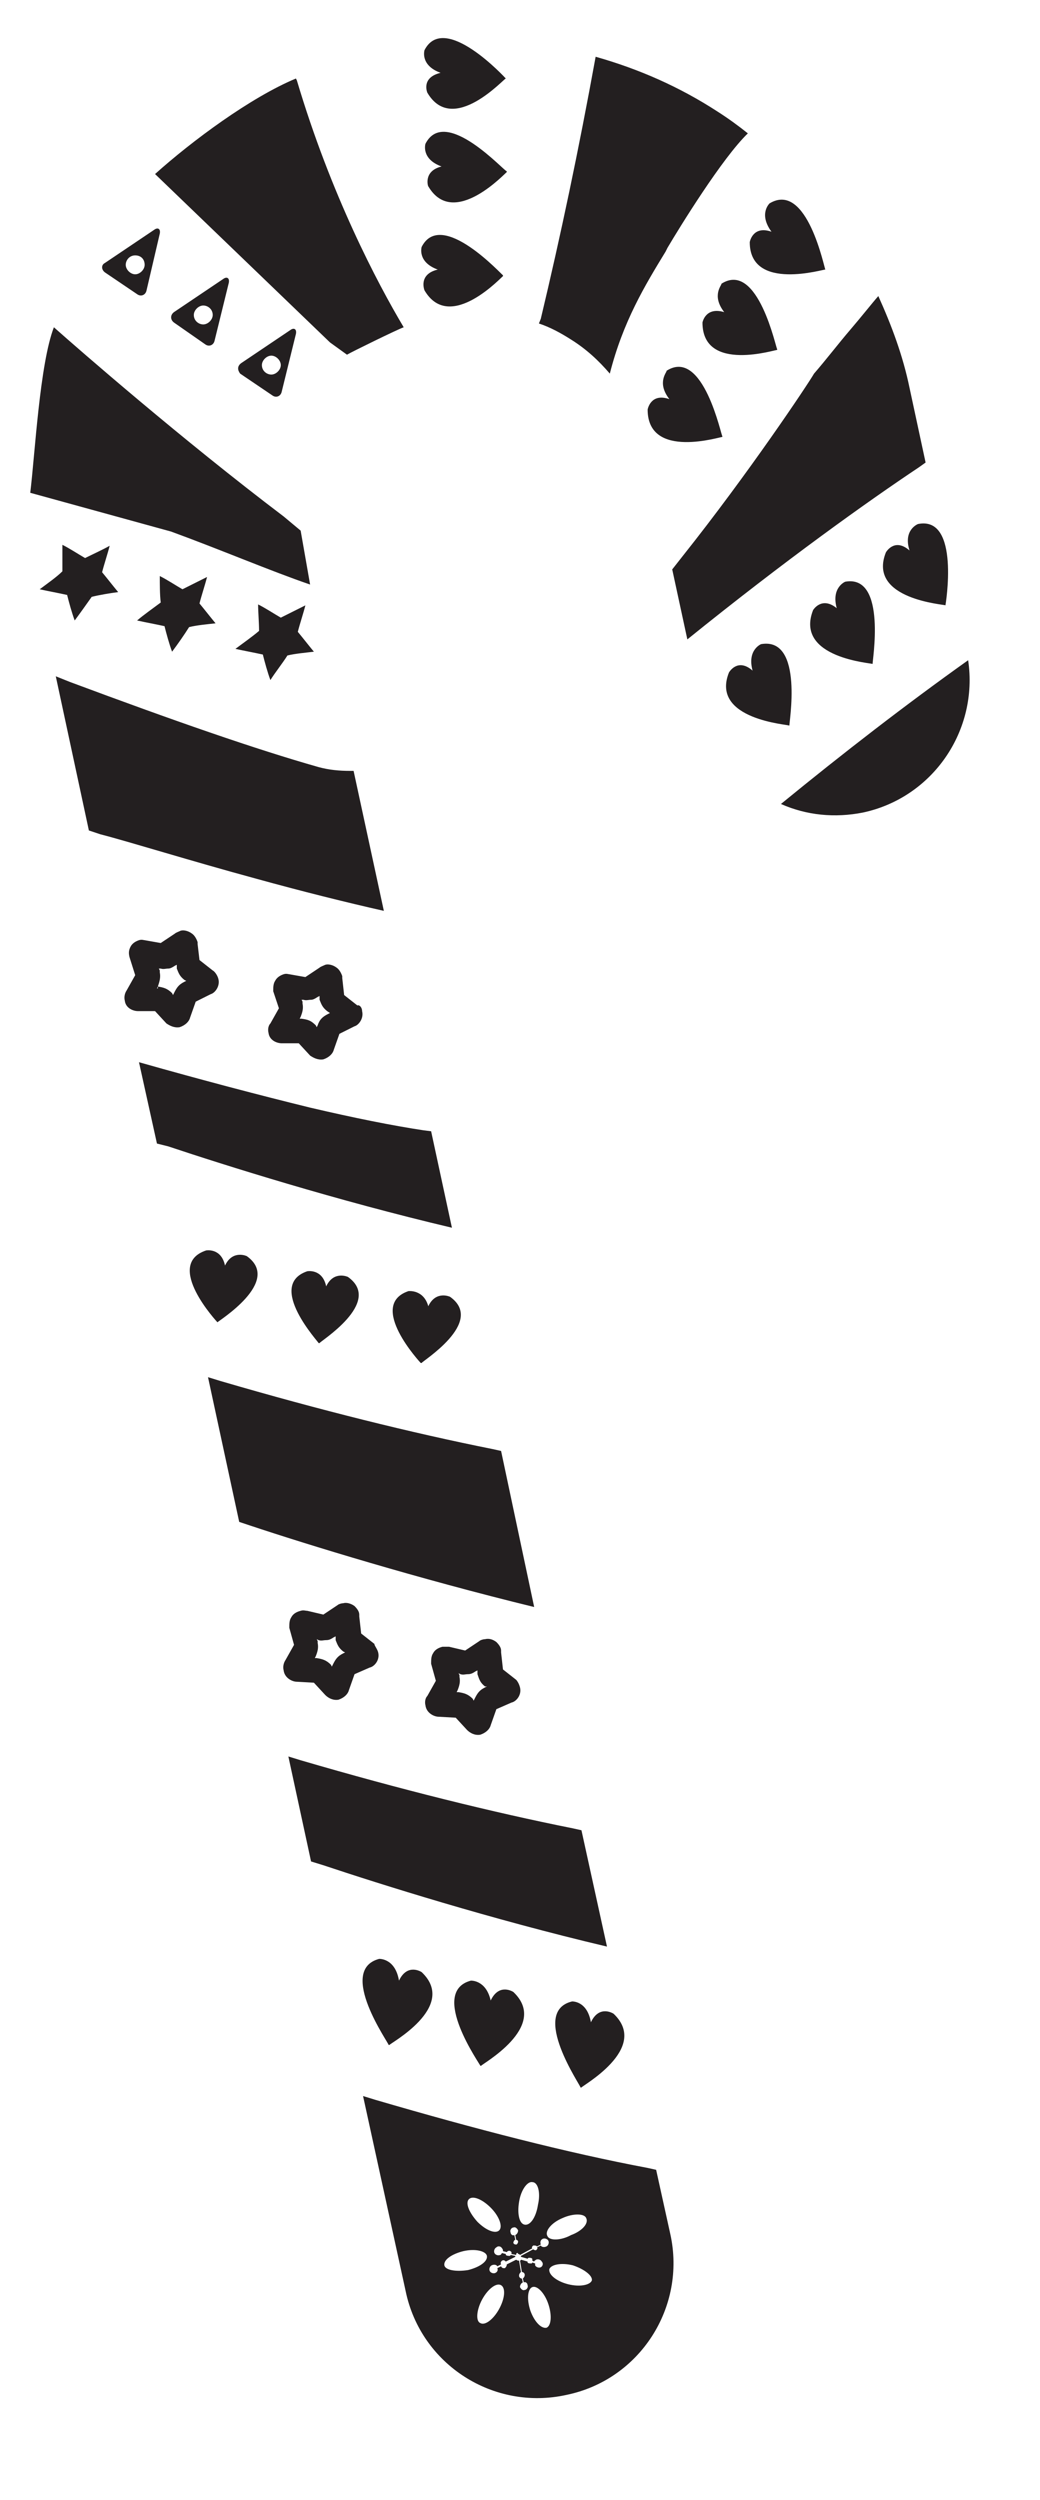 <?xml version="1.0" encoding="utf-8"?>
<!-- Generator: Adobe Illustrator 18.1.0, SVG Export Plug-In . SVG Version: 6.00 Build 0)  -->
<!DOCTYPE svg PUBLIC "-//W3C//DTD SVG 1.1//EN" "http://www.w3.org/Graphics/SVG/1.1/DTD/svg11.dtd">
<svg version="1.1" id="Layer_1" xmlns="http://www.w3.org/2000/svg" xmlns:xlink="http://www.w3.org/1999/xlink" x="0px" y="0px"
	 width="110px" height="264.3px" viewBox="0 0 110 264.3" enable-background="new 0 0 110 264.3" xml:space="preserve">
<path fill="#231F20" d="M100,64c0-0.1-8.3-0.6-6.3-5.6c0,0,0.9-1.6,2.5-0.2c-0.7-2.2,0.9-2.8,0.9-2.8C101.6,54.5,100,64,100,64
	C100.1,64,100.1,64,100,64z M87.3,28.5C87.3,28.5,87.3,28.4,87.3,28.5c-0.1,0-1.9-9.4-5.9-7c0,0-1.2,1.1,0.2,3
	c-2-0.7-2.3,1.1-2.3,1.1C79.3,30.9,87.3,28.4,87.3,28.5z M33.2,68.9c-0.5-0.6-1.2-1.5-1.7-2.1c0.2-0.8,0.6-2,0.8-2.8
	c-0.8,0.4-1.8,0.9-2.6,1.3c-0.7-0.4-1.6-1-2.4-1.4c0,0.8,0.1,1.9,0.1,2.8c-0.7,0.6-1.7,1.3-2.5,1.9c0.9,0.2,2,0.4,2.9,0.6
	c0.2,0.8,0.5,1.9,0.8,2.7c0.5-0.8,1.3-1.8,1.8-2.6C31.2,69.1,32.4,69,33.2,68.9z M22.8,65.9c-0.5-0.6-1.2-1.5-1.7-2.1
	c0.2-0.8,0.6-2,0.8-2.8c-0.8,0.4-1.8,0.9-2.6,1.3c-0.7-0.4-1.6-1-2.4-1.4c0,0.8,0,2,0.1,2.8c-0.8,0.6-1.8,1.3-2.5,1.9
	c0.9,0.2,2,0.4,2.9,0.6c0.2,0.8,0.5,1.9,0.8,2.7c0.6-0.8,1.3-1.8,1.8-2.6C20.8,66.1,21.9,66,22.8,65.9z M12.5,62.6
	c-0.5-0.6-1.2-1.5-1.7-2.1c0.2-0.8,0.6-2,0.8-2.8C10.9,58.1,9.8,58.6,9,59c-0.7-0.4-1.6-1-2.4-1.4c0,0.8,0,2,0,2.8
	C6,61,5,61.7,4.2,62.3c0.9,0.2,2,0.4,2.9,0.6c0.2,0.8,0.5,1.9,0.8,2.7c0.6-0.8,1.3-1.8,1.8-2.5C10.5,62.9,11.7,62.7,12.5,62.6z
	 M25.5,38.4l5.2-3.5c0.4-0.3,0.7-0.1,0.6,0.4l-1.5,6.1c-0.1,0.5-0.6,0.7-1,0.4l-3.4-2.3C25.1,39.1,25.1,38.7,25.5,38.4z M28.7,39.6
	c0.5,0,1-0.5,1-1c0-0.5-0.5-1-1-1c-0.5,0-1,0.5-1,1C27.7,39.2,28.2,39.6,28.7,39.6z M24.2,29.9L22.7,36c-0.1,0.5-0.6,0.7-1,0.4
	l-3.3-2.3c-0.4-0.3-0.4-0.8,0-1.1l5.2-3.5C24,29.2,24.3,29.4,24.2,29.9z M21.5,32.3c-0.5,0-1,0.5-1,1c0,0.6,0.5,1,1,1
	c0.5,0,1-0.5,1-1C22.5,32.7,22,32.3,21.5,32.3z M15.5,30.7c-0.1,0.5-0.6,0.7-1,0.4l-3.4-2.3c-0.4-0.3-0.4-0.8,0-1l5.2-3.5
	c0.4-0.3,0.7-0.1,0.6,0.4L15.5,30.7z M14.3,27c-0.6,0-1,0.5-1,1c0,0.5,0.5,1,1,1c0.5,0,1-0.5,1-1C15.3,27.4,14.9,27,14.3,27z
	 M92.3,70.2C92.3,70.2,92.3,70.1,92.3,70.2c-0.1,0,1.6-9.5-2.9-8.7c0,0-1.5,0.6-0.9,2.8c-1.6-1.3-2.5,0.2-2.5,0.2
	C84,69.6,92.3,70.1,92.3,70.2z M77.1,71.1c-2,5,6.4,5.5,6.3,5.6c0,0,0,0,0.1,0c-0.1,0,1.6-9.4-3-8.6c0,0-1.5,0.6-0.9,2.8
	C78,69.5,77.1,71.1,77.1,71.1z M76.6,33c-2-0.6-2.3,1.1-2.3,1.1c0,5.4,7.9,2.8,7.9,2.9c0,0,0,0,0-0.1c-0.1,0.1-2-9.4-5.9-6.9
	C76.4,30.1,75.2,31.2,76.6,33z M70.8,42.2c-2-0.7-2.3,1.1-2.3,1.1c0,5.4,7.9,2.8,7.9,2.9c0,0,0,0,0-0.1c-0.1,0.1-2-9.4-5.9-6.9
	C70.6,39.3,69.4,40.4,70.8,42.2z M43.2,136.5c-4.4,1.5,1.3,7.6,1.3,7.6c0,0,0,0,0.1,0c-0.1-0.1,6.8-4.3,3-7c0,0-1.5-0.7-2.3,1
	C44.8,136.3,43.2,136.5,43.2,136.5z M32.5,134.4c-4.4,1.5,1.3,7.6,1.2,7.6c0,0,0,0,0.1,0c-0.1-0.1,6.8-4.3,3-7c0,0-1.5-0.7-2.3,1
	C34.1,134.1,32.5,134.4,32.5,134.4z M23,139.8C23,139.8,23,139.8,23,139.8c0-0.1,6.9-4.3,3.1-7c0,0-1.5-0.7-2.3,1
	c-0.4-1.9-2-1.6-2-1.6C17.3,133.7,23,139.8,23,139.8z M13.7,101.2L13.7,101.2c-0.1-0.4-0.1-0.7,0.1-1.1c0.2-0.4,0.6-0.6,0.9-0.7
	c0.3-0.1,0.5,0,0.6,0l1.7,0.3l1.5-1c0.1-0.1,0.4-0.2,0.6-0.3c0.3-0.1,0.8,0,1.2,0.3c0.3,0.2,0.5,0.6,0.6,0.9c0,0.1,0,0.2,0,0.2
	l0.2,1.7l1.4,1.1c0.2,0.1,0.5,0.5,0.6,0.9c0.2,0.8-0.4,1.5-0.8,1.6l-1.6,0.8l-0.6,1.7c-0.1,0.4-0.5,0.8-1.1,1
	c-0.6,0.1-1.1-0.2-1.4-0.4l-1.2-1.3l-1.8,0c-0.5,0-1.3-0.3-1.4-1.1c-0.1-0.4,0-0.8,0.2-1.1l0.9-1.6L13.7,101.2z M16.7,104.3
	c0.6,0.1,1,0.2,1.5,0.7l0.1,0.2l0.1-0.2c0.3-0.6,0.5-0.9,1.1-1.2l0.2-0.1l-0.2-0.1c-0.5-0.4-0.6-0.7-0.8-1.2c0,0,0,0,0-0.1
	c0,0,0,0,0,0l0,0l0-0.3l-0.2,0.1c-0.3,0.2-0.5,0.3-0.7,0.3c-0.3,0-0.5,0.1-0.8,0l-0.2,0l0.1,0.2c0,0,0,0.1,0,0.2
	c0.1,0.5,0,0.9-0.2,1.5l-0.1,0.2H16.7z M38.3,106.9c0.2,0.8-0.4,1.5-0.8,1.6l-1.6,0.8l-0.6,1.7c-0.1,0.4-0.5,0.8-1.1,1
	c-0.6,0.1-1.1-0.2-1.4-0.4l-1.2-1.3l-1.8,0c-0.5,0-1.3-0.3-1.4-1.1c-0.1-0.4,0-0.8,0.2-1l0.9-1.6l-0.6-1.8l0-0.1c0-0.3,0-0.7,0.2-1
	c0.2-0.4,0.6-0.6,0.9-0.7c0.3-0.1,0.5,0,0.6,0l1.7,0.3l1.5-1c0.1-0.1,0.4-0.2,0.6-0.3c0.3-0.1,0.8,0,1.2,0.3
	c0.3,0.2,0.5,0.6,0.6,0.9c0,0.1,0,0.2,0,0.2l0.2,1.8l1.4,1.1C38,106.2,38.3,106.5,38.3,106.9z M34.6,106.9c-0.5-0.4-0.6-0.7-0.8-1.2
	c0,0,0,0,0-0.1c0,0,0,0,0,0l0,0l0-0.3l-0.2,0.1c-0.3,0.2-0.5,0.3-0.7,0.3c-0.3,0-0.5,0.1-0.8,0l-0.2,0l0.1,0.2c0,0,0,0.1,0,0.2
	c0.1,0.5,0,0.9-0.2,1.4l-0.1,0.2l0.2,0c0.7,0.1,1,0.2,1.5,0.7l0.1,0.2l0.1-0.2c0.2-0.6,0.5-0.9,1.1-1.2l0.2-0.1L34.6,106.9z
	 M40,174.7c0.2,0.8-0.4,1.5-0.9,1.6l-1.6,0.7l-0.6,1.7c-0.1,0.4-0.5,0.8-1.1,1c-0.6,0.1-1.1-0.2-1.4-0.5l-1.2-1.3l-1.8-0.1
	c-0.5,0-1.3-0.4-1.4-1.2c-0.1-0.4,0-0.8,0.2-1.1l0.9-1.6l-0.5-1.8l0-0.1c0-0.3,0-0.7,0.2-1c0.2-0.4,0.6-0.6,1-0.7
	c0.3-0.1,0.5,0,0.7,0l1.7,0.4l1.5-1c0.1-0.1,0.4-0.2,0.6-0.2c0.3-0.1,0.8,0,1.2,0.3c0.3,0.3,0.5,0.6,0.5,0.9c0,0.1,0,0.2,0,0.2
	l0.2,1.8l1.4,1.1C39.6,174,39.9,174.3,40,174.7z M36.3,174.6c-0.5-0.4-0.6-0.7-0.8-1.2c0,0,0,0,0-0.1c0,0,0,0,0,0v0l0-0.3l-0.2,0.1
	c-0.3,0.2-0.5,0.3-0.8,0.3c-0.3,0-0.5,0.1-0.8,0l-0.2-0.1l0.1,0.2c0,0,0,0.1,0,0.2c0.1,0.5,0,0.9-0.2,1.4l-0.1,0.2h0.2
	c0.6,0.1,1,0.2,1.5,0.7l0.1,0.2l0.1-0.2c0.3-0.6,0.5-0.9,1.1-1.2l0.2-0.1L36.3,174.6z M55,178.4c0.2,0.8-0.4,1.5-0.9,1.6l-1.6,0.7
	l-0.6,1.7c-0.1,0.4-0.5,0.8-1.1,1c-0.6,0.1-1.1-0.2-1.4-0.5l-1.2-1.3l-1.8-0.1c-0.5,0-1.3-0.4-1.4-1.2c-0.1-0.4,0-0.8,0.2-1l0.9-1.6
	l-0.5-1.8l0-0.1c0-0.3,0-0.7,0.2-1c0.2-0.4,0.6-0.6,1-0.7c0.3,0,0.5,0,0.7,0l1.7,0.4l1.5-1c0.1-0.1,0.4-0.2,0.6-0.2
	c0.4-0.1,0.8,0,1.2,0.3c0.3,0.3,0.5,0.6,0.5,0.9c0,0.1,0,0.2,0,0.2l0.2,1.8l1.4,1.1C54.7,177.7,54.9,178,55,178.4z M51.3,178.3
	c-0.5-0.4-0.6-0.7-0.8-1.3c0,0,0,0,0-0.1c0,0,0,0,0,0l0,0l0-0.3l-0.2,0.1c-0.3,0.2-0.5,0.3-0.8,0.3c-0.3,0-0.5,0.1-0.8,0l-0.2-0.1
	l0.1,0.2c0,0,0,0.1,0,0.2c0.1,0.5,0,0.9-0.2,1.4l-0.1,0.2l0.2,0c0.6,0.1,1,0.2,1.5,0.7l0.1,0.2l0.1-0.2c0.3-0.6,0.5-0.9,1.1-1.2
	l0.2-0.1L51.3,178.3z M34.2,197.2c6,2,17.7,5.7,30,8.6l-2.7-12.3l-0.9-0.2c-8.5-1.7-18.2-4.1-28.8-7.2l-1.3-0.4l2.4,11.1L34.2,197.2
	z M26.5,161.3c6,2,17.7,5.6,30,8.6L53,153.4l-0.9-0.2c-8.5-1.7-18.2-4.1-28.8-7.2l-1.3-0.4l3.3,15.3L26.5,161.3z M38.4,221.6
	l1.3,0.4c10.6,3.1,20.3,5.6,28.8,7.2l0.9,0.2l1.5,6.8c1.7,7.7-3.2,15.4-11,17c-7.7,1.7-15.4-3.2-17-11L38.4,221.6z M51.9,233.4
	c-0.9-0.9-1.9-1.3-2.3-0.9c-0.4,0.4,0,1.4,0.9,2.4c0.9,0.9,1.9,1.3,2.3,0.9C53.2,235.4,52.8,234.3,51.9,233.4z M56.3,230.7
	c-0.5-0.1-1.2,0.8-1.4,2.1c-0.2,1.2,0,2.3,0.6,2.4c0.6,0.1,1.2-0.8,1.4-2.1C57.2,231.8,56.9,230.7,56.3,230.7z M62,234.5
	c-0.2-0.5-1.4-0.5-2.5,0c-1.2,0.5-1.9,1.4-1.6,1.9c0.2,0.5,1.4,0.5,2.5-0.1C61.5,235.9,62.3,235.1,62,234.5z M60.1,241.5
	c1.2,0.3,2.3,0.1,2.5-0.4c0.1-0.5-0.8-1.2-2-1.6c-1.2-0.3-2.3-0.1-2.5,0.4C58,240.5,58.9,241.2,60.1,241.5z M57.8,246.1
	c0.5-0.2,0.6-1.3,0.2-2.5c-0.4-1.2-1.2-2-1.7-1.8c-0.5,0.2-0.6,1.3-0.2,2.5C56.5,245.4,57.2,246.2,57.8,246.1z M53.4,239.8
	c0.1-0.1,0.2-0.2,0.2-0.4l1-0.5c0.1,0.1,0.2,0.1,0.3,0.1l0.2,1.2c-0.1,0.1-0.2,0.2-0.2,0.4c0,0.2,0.2,0.3,0.3,0.3l0.1,0.4
	c-0.2,0.1-0.3,0.3-0.3,0.5c0.1,0.2,0.3,0.4,0.5,0.3c0.2,0,0.4-0.3,0.3-0.5c0-0.2-0.2-0.4-0.4-0.3l-0.1-0.4c0.1-0.1,0.2-0.2,0.2-0.4
	c0-0.2-0.2-0.3-0.3-0.3L55,239c0.1,0,0.1-0.1,0.1-0.1l0.7,0.2c0,0,0,0.1,0,0.1c0.1,0.1,0.2,0.1,0.4,0.1c0,0,0.1,0,0.1-0.1l0.3,0.1
	c0,0.1,0,0.2,0,0.2c0.1,0.2,0.4,0.3,0.6,0.2c0.2-0.1,0.3-0.4,0.1-0.6c-0.1-0.2-0.4-0.3-0.6-0.2c-0.1,0.1-0.2,0.1-0.2,0.2l-0.2-0.1
	c0-0.1,0-0.1,0-0.2c-0.1-0.1-0.2-0.1-0.4-0.1c0,0-0.1,0.1-0.1,0.1l-0.7-0.2c0,0,0-0.1,0-0.1l1.3-0.7c0.1,0.1,0.2,0.1,0.3,0.1
	c0.1-0.1,0.2-0.2,0.1-0.3l0.4-0.2c0.1,0.2,0.4,0.2,0.6,0.1c0.2-0.1,0.3-0.4,0.2-0.6c-0.1-0.2-0.4-0.3-0.6-0.2
	c-0.2,0.1-0.3,0.3-0.2,0.6l-0.4,0.2c-0.1-0.1-0.2-0.1-0.4-0.1c-0.1,0.1-0.2,0.2-0.1,0.3l-1.3,0.7c-0.1-0.1-0.1-0.1-0.2-0.1l-0.2-1
	c0.1,0,0.2-0.2,0.2-0.3c0-0.1-0.1-0.2-0.2-0.2l-0.1-0.5c0.2-0.1,0.3-0.3,0.3-0.5c-0.1-0.2-0.3-0.4-0.5-0.3c-0.2,0-0.4,0.3-0.3,0.5
	c0,0.2,0.2,0.4,0.4,0.3l0.1,0.5c-0.1,0-0.2,0.2-0.2,0.3c0,0.1,0.1,0.2,0.3,0.2l0.2,0.9c0,0-0.1,0-0.1,0c-0.1,0-0.1,0.1-0.1,0.2
	l-0.5-0.1c0-0.1,0-0.1,0-0.2c-0.1-0.1-0.2-0.2-0.4-0.1c0,0-0.1,0.1-0.1,0.1l-0.4-0.1c0-0.1,0-0.2-0.1-0.3c-0.1-0.2-0.4-0.3-0.6-0.1
	c-0.2,0.1-0.3,0.4-0.2,0.6c0.1,0.2,0.4,0.3,0.6,0.2c0.1,0,0.1-0.1,0.2-0.2l0.4,0.1c0,0,0,0.1,0,0.1c0.1,0.1,0.3,0.1,0.4,0.1
	c0,0,0.1,0,0.1-0.1l0.5,0.1c0,0,0,0.1,0,0.1l-1,0.5c-0.1-0.1-0.2-0.2-0.4-0.1c-0.1,0.1-0.2,0.2-0.1,0.4l-0.4,0.2
	c-0.1-0.2-0.4-0.2-0.6-0.1c-0.2,0.1-0.3,0.4-0.2,0.6c0.1,0.2,0.4,0.3,0.6,0.2c0.2-0.1,0.3-0.3,0.2-0.5l0.4-0.2
	C53.1,239.8,53.2,239.8,53.4,239.8z M50.8,245.6c0.5,0.3,1.4-0.4,2-1.5c0.6-1.1,0.7-2.2,0.2-2.5c-0.5-0.3-1.4,0.4-2,1.5
	C50.4,244.2,50.3,245.4,50.8,245.6z M49.5,240c1.2-0.3,2.1-0.9,2-1.5c-0.1-0.5-1.2-0.8-2.5-0.5c-1.2,0.3-2.1,0.9-2,1.5
	C47.1,240,48.2,240.2,49.5,240z M17.8,121.2c6,2,17.7,5.7,30,8.6l-2.2-10.2l-0.8-0.1c-3.3-0.5-7.3-1.3-12-2.4
	c-5.3-1.3-11.4-2.9-18.1-4.8l1.9,8.6L17.8,121.2z M16.4,18.4l18.5,17.8l1.8,1.3c0.5-0.3,5.4-2.7,6-2.9c-2.8-4.7-7.7-14-11.3-26.1
	l-0.1-0.2C26.5,10.3,20.3,14.9,16.4,18.4z M57.2,33.7L57,34.2c1.2,0.4,2.3,1,3.4,1.7c1.6,1,2.9,2.2,4.1,3.6
	c1.4-5.5,3.7-9.3,5.9-12.9l0.2-0.4c1.3-2.2,5.8-9.5,8.5-12.1c-1-0.8-2.1-1.6-3.2-2.3C71.9,9.2,67.6,7.3,63,6
	C61.2,15.9,59.3,24.9,57.2,33.7z M102.4,69.8c-6.6,4.7-13.2,9.8-19.8,15.2c2.7,1.2,5.7,1.5,8.7,0.9C98.7,84.3,103.5,77.2,102.4,69.8
	z M71.1,60.2l1.6,7.4c10.4-8.4,19.1-14.6,24.5-18.2l0.7-0.5L96.2,41c-0.7-3.4-1.9-6.6-3.3-9.7c-0.7,0.8-1.8,2.2-3,3.6
	c-1.2,1.4-2.5,3.1-3.8,4.6c-0.7,1.2-6.9,10.5-13.9,19.3L71.1,60.2z M27.1,92.9c4.7,1.3,9.5,2.5,13.5,3.4l-3.2-14.8l-0.4,0
	c-1.1,0-2.2-0.1-3.3-0.4c-6.7-1.9-15.3-4.9-26.3-9l-1.5-0.6l3.5,16.3l1.2,0.4C13.7,89,20.1,91,27.1,92.9z M18.1,56.2
	c5.2,1.9,10.6,4.2,14.7,5.6l-1-5.7L30,54.6C19.3,46.5,8.4,37,5.7,34.6c-1.5,3.9-2,13.4-2.5,17.5L18.1,56.2z M53.5,8.3
	C53.5,8.3,53.5,8.3,53.5,8.3c0,0-6.5-7.1-8.6-3c0,0-0.5,1.6,1.7,2.4c-2.1,0.5-1.4,2.1-1.4,2.1C47.9,14.4,53.4,8.2,53.5,8.3z
	 M45,15.2c0,0-0.5,1.6,1.7,2.4c-2,0.5-1.4,2.2-1.4,2.1c2.7,4.6,8.3-1.6,8.3-1.5c0,0,0-0.1,0-0.1C53.5,18.3,47.1,11.1,45,15.2z
	 M44.9,30.7c2.7,4.6,8.3-1.6,8.3-1.5c0,0,0,0,0-0.1c0,0.1-6.5-7.1-8.6-3c0,0-0.5,1.6,1.7,2.4C44.2,29,44.9,30.7,44.9,30.7z
	 M40.1,207.1c-4.5,1.2,1.1,9,1,9.1c0,0,0,0,0.1,0c-0.1-0.1,7.3-4,3.4-7.7c0,0-1.5-1-2.4,0.9C41.8,207,40.1,207.1,40.1,207.1z
	 M49.8,209.4c-4.5,1.2,1.1,9,1,9c0,0,0.1,0,0.1,0c-0.1-0.1,7.3-4.1,3.4-7.8c0,0-1.5-1-2.4,0.9C51.4,209.3,49.8,209.4,49.8,209.4z
	 M64.9,212.9c0,0-1.5-1-2.4,0.9c-0.4-2.3-2-2.2-2-2.2c-4.5,1.1,1,9,0.9,9.1c0,0,0,0,0.1,0C61.4,220.6,68.8,216.6,64.9,212.9z"/>
</svg>

